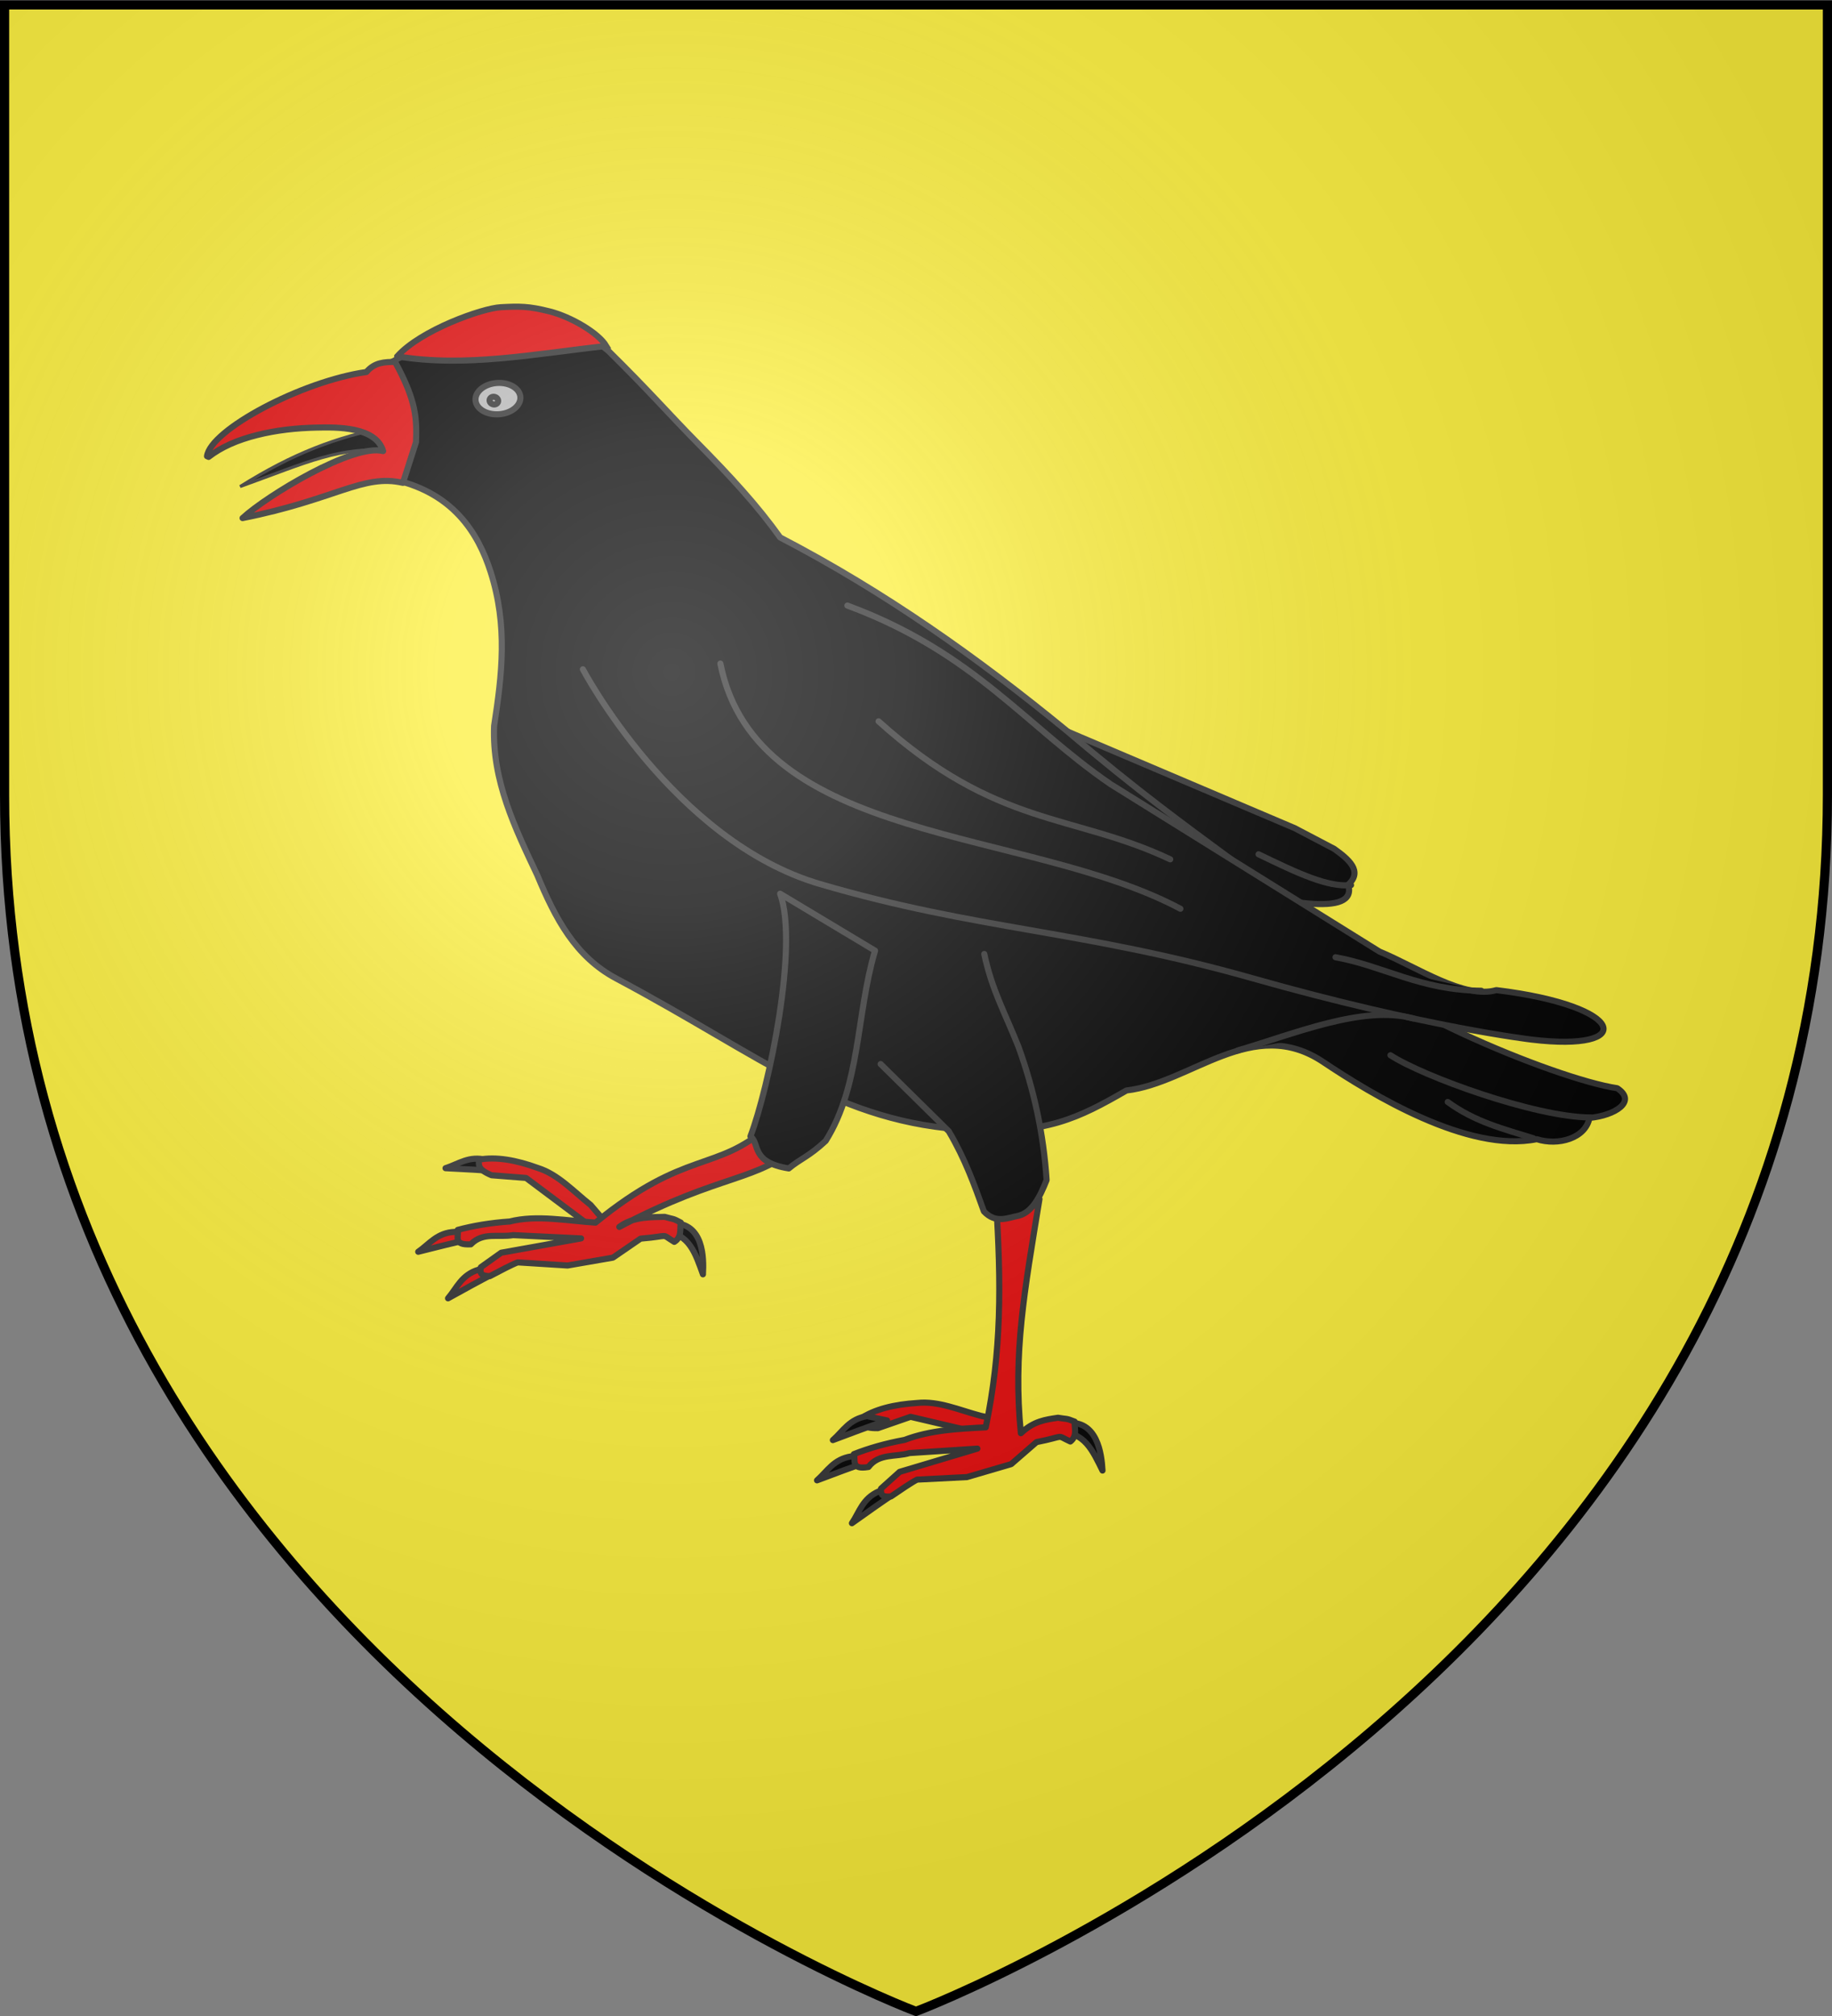 <?xml version="1.0" encoding="UTF-8" standalone="no"?>
<svg
   xmlns:dc="http://purl.org/dc/elements/1.1/"
   xmlns:cc="http://creativecommons.org/ns#"
   xmlns:rdf="http://www.w3.org/1999/02/22-rdf-syntax-ns#"
   xmlns:svg="http://www.w3.org/2000/svg"
   xmlns="http://www.w3.org/2000/svg"
   xmlns:xlink="http://www.w3.org/1999/xlink"
   xmlns:sodipodi="http://sodipodi.sourceforge.net/DTD/sodipodi-0.dtd"
   xmlns:inkscape="http://www.inkscape.org/namespaces/inkscape"
   width="600"
   height="660"
   viewBox="-300 -300 600 660"
   id="svg2"
   version="1.1"
   inkscape:version="0.48.4 r9939"
   sodipodi:docname="Blason_Vide_3D.svg">
  <rect x="-300" y="-300" width="600" height="660" fill="#808080" stroke="none"/>
  <sodipodi:namedview
     pagecolor="#ffffff"
     bordercolor="#666666"
     borderopacity="1"
     objecttolerance="10"
     gridtolerance="10"
     guidetolerance="10"
     inkscape:pageopacity="0"
     inkscape:pageshadow="2"
     inkscape:window-width="1360"
     inkscape:window-height="736"
     id="namedview27"
     showgrid="false"
     inkscape:snap-grids="true"
     inkscape:zoom="0.74545455"
     inkscape:cx="300"
     inkscape:cy="330"
     inkscape:window-x="1436"
     inkscape:window-y="-4"
     inkscape:window-maximized="1"
     inkscape:current-layer="layer1" />
  <defs
     id="defs4">
    <radialGradient
       id="Gradient1"
       gradientUnits="userSpaceOnUse"
       cx="-80"
       cy="-80"
       r="405">
      <stop
         style="stop-color:#fff;stop-opacity:0.31"
         offset="0"
         id="stop7" />
      <stop
         style="stop-color:#fff;stop-opacity:0.25"
         offset="0.19"
         id="stop9" />
      <stop
         style="stop-color:#6b6b6b;stop-opacity:0.125"
         offset="0.6"
         id="stop11" />
      <stop
         style="stop-color:#000;stop-opacity:0.125"
         offset="1"
         id="stop13" />
    </radialGradient>
    <clipPath
       id="shield_cut">
      <path
         id="shield"
         d="M-298.5,-298.5 h597 v258.5 C 298.5,246.2 0,358.39 0,358.39 0,358.39 -298.5,246.2 -298.5,-40z" />
    </clipPath>
  </defs>
  <g
     id="layer4"
     inkscape:label="Fond écu"
     inkscape:groupmode="layer"
     sodipodi:insensitive="true">
    <use
       xlink:href="#shield"
       id="use18"
       style="fill:#fcef3c"
       x="0"
       y="0"
       width="600"
       height="660" />
  </g>
  <g
     id="layer3"
     inkscape:label="Meubles"
     inkscape:groupmode="layer"
     sodipodi:insensitive="true">
    <g
       id="g6293"
       transform="translate(809.032,-119.552)">
      <path
         sodipodi:nodetypes="cccc"
         inkscape:connector-curvature="0"
         id="path5553"
         d="m -981.655,-40.707 c -17.106,3.24 -31.419,8.689 -48.737,19.545 22.251,-7.968 32.34,-13.29 50.45,-11.789 -0.436,-2.938 -1.277,-4.818 -1.713,-7.756 z"
         style="color:#000000;fill:#000000;stroke:#313131;stroke-width:1;stroke-linecap:butt;stroke-linejoin:miter;stroke-miterlimit:1;stroke-opacity:1;stroke-dasharray:none;stroke-dashoffset:0;marker:none;visibility:visible;display:inline;overflow:visible;enable-background:accumulate" />
      <path
         sodipodi:nodetypes="ccccccc"
         inkscape:connector-curvature="0"
         id="path3641"
         style="fill:#000000;fill-rule:evenodd;stroke:#313131;stroke-width:2;stroke-linecap:round;stroke-linejoin:round;stroke-miterlimit:4;stroke-opacity:1;stroke-dasharray:none"
         d="m -845.795,21.785 88.626,38.221 72.15,30.658 12.94,6.785 c 4.76,3.39 9.482,7.344 4.604,11.739 6.39,21.525 -96.549,-17.868 -144.823,-26.803 z" />
      <path
         sodipodi:nodetypes="ccsccccccscssccsccc"
         inkscape:connector-curvature="0"
         id="path3643"
         style="fill:#000000;fill-rule:evenodd;stroke:#313131;stroke-width:2;stroke-linecap:round;stroke-linejoin:round;stroke-miterlimit:4;stroke-opacity:1;stroke-dasharray:none"
         d="m -977.409,-63.723 c 27.453,-19.861 49.211,-17.341 67.661,-1.821 12.866,12.635 20.625,21.483 28.63,29.578 11.479,11.609 20.104,20.985 27.591,31.46 34.421,17.896 64.898,39.587 93.547,63.037 47.924,40.684 64.241,46.13 85.317,69.84 11.478,18.222 74.937,44.431 95.268,47.442 6.613,4.32 -0.703,8.922 -9.071,9.727 -1.26,6.673 -10.231,9.2 -17.25,6.956 -22.513,4.565 -54.003,-14.605 -69.985,-25.297 -23.012,-15.396 -43.296,6.947 -64.392,9.352 -16.007,9.255 -26.374,14.243 -51.033,12.977 -43.589,-2.237 -67.089,-23.553 -116.098,-49.653 -13.378,-7.125 -19.885,-19.54 -25.859,-33.846 -7.29,-15.449 -14.836,-30.887 -14.123,-48.834 2.577,-16.762 4.522,-32.741 -1.158,-50.458 -3.951,-12.324 -12.173,-26.577 -33.682,-30.56 l -4.892,-34.793 z" />
      <path
         sodipodi:nodetypes="cccccssc"
         inkscape:connector-curvature="0"
         id="path3645"
         style="fill:#000000;fill-rule:evenodd;stroke:#313131;stroke-width:2;stroke-linecap:round;stroke-linejoin:round;stroke-miterlimit:4;stroke-opacity:1;stroke-dasharray:none"
         d="m -831.51,17.799 c 41.52,15.38 58.305,39.364 86.201,58.469 l 88.06,54.807 c 12.312,5.072 27.793,15.67 38.271,12.624 43.257,5.277 45.896,20.343 11.545,16.189 0,0 -34.978,-4.076 -91.232,-20.03 -55.922,-15.86 -90.087,-15.746 -141.796,-30.889 -48.015,-14.061 -77.667,-70.302 -77.667,-70.302" />
      <path
         sodipodi:nodetypes="ccscccsssscccc"
         inkscape:connector-curvature="0"
         id="path3647"
         d="m -972.781,-35.733 c 0.205,-7.26 0.359,-13.033 -6.841,-26.206 -1.697,-0.035 -3.375,0.011 -4.969,0.432 -1.594,0.421 -3.094,1.255 -4.425,2.842 -21.437,3.086 -51.11,18.98 -52.216,27.571 0.27,0.08 0.244,0.155 0.516,0.229 2.098,-1.627 4.483,-3.025 7.112,-4.198 2.703,-1.206 5.69,-2.184 8.774,-2.961 3.084,-0.777 6.281,-1.357 9.564,-1.757 3.283,-0.4 6.622,-0.61 9.921,-0.686 6.598,-0.152 19.453,-0.335 21.794,7.7 -9.811,-2.535 -38.185,14.626 -46.037,21.931 30.559,-6.06 39.451,-14.572 52.515,-11.529 z"
         style="fill:#e20909;fill-rule:evenodd;stroke:#313131;stroke-width:2;stroke-linecap:round;stroke-linejoin:round;stroke-miterlimit:4;stroke-opacity:1;stroke-dasharray:none" />
      <path
         inkscape:connector-curvature="0"
         id="path3649"
         style="fill:#bababa;fill-opacity:1;fill-rule:evenodd;stroke:#313131;stroke-width:2;stroke-linecap:round;stroke-linejoin:round;stroke-miterlimit:4;stroke-opacity:1;stroke-dasharray:none;stroke-dashoffset:0"
         d="m -938.661,-50.926 c 0.553,2.788 -2.263,5.49 -6.286,6.03 -4.023,0.54 -7.736,-1.284 -8.289,-4.072 -0.553,-2.788 2.263,-5.49 6.286,-6.03 4.023,-0.54 7.736,1.284 8.289,4.072 z" />
      <g
         transform="matrix(1.173,0,0,1.173,131.069,-37.278)"
         id="g6202">
        <g
           id="g6171"
           transform="matrix(0.962,0.272,-0.272,0.962,17.153,221.457)">
          <path
             inkscape:connector-curvature="0"
             id="path3629"
             style="fill:#e20909;fill-rule:evenodd;stroke:#313131;stroke-width:1.705;stroke-linecap:round;stroke-linejoin:round;stroke-miterlimit:4;stroke-opacity:1;stroke-dasharray:none;display:inline"
             d="m -756.559,267.569 c -6.085,0.104 -12.495,-0.836 -17.927,1.359 -6.144,2.158 -11.086,4.946 -14.232,8.676 0.965,0.941 1.096,2.43 5.52,1.101 l 7.921,-5.53 21.116,-0.943 5,-5.089 -7.396,0.426 z" />
          <g
             id="g6164">
            <path
               d="m -786.994,276.296 c -4.564,2.073 -5.323,5.851 -7.399,9.039 4.25,-3.109 8.282,-6.169 13.073,-9.4 l -5.675,0.361 z"
               style="fill:#000000;fill-rule:evenodd;stroke:#313131;stroke-width:1.705;stroke-linecap:round;stroke-linejoin:round;stroke-miterlimit:4;stroke-opacity:1;stroke-dasharray:none"
               id="path3627"
               inkscape:connector-curvature="0" />
            <path
               d="m -733.025,263.066 c 8.153,-3.449 11.922,5.597 13.412,9.957 -4.107,-4.536 -7.929,-9.282 -14.589,-6.815 l 1.177,-3.142 z"
               style="fill:#000000;fill-rule:evenodd;stroke:#313131;stroke-width:1.705;stroke-linecap:round;stroke-linejoin:round;stroke-miterlimit:4;stroke-opacity:1;stroke-dasharray:none"
               id="path3631"
               inkscape:connector-curvature="0" />
            <path
               d="m -778.111,295.585 c -3.884,3.169 -3.654,7.015 -4.848,10.628 3.316,-4.09 6.434,-8.077 10.243,-12.424 l -5.395,1.796 z"
               style="fill:#000000;fill-rule:evenodd;stroke:#313131;stroke-width:1.705;stroke-linecap:round;stroke-linejoin:round;stroke-miterlimit:4;stroke-opacity:1;stroke-dasharray:none"
               id="path3633"
               inkscape:connector-curvature="0" />
            <path
               d="m -788.194,288.31 c -4.564,2.073 -5.323,5.851 -7.399,9.039 4.25,-3.109 8.282,-6.169 13.073,-9.4 l -5.675,0.361 z"
               style="fill:#000000;fill-rule:evenodd;stroke:#313131;stroke-width:1.705;stroke-linecap:round;stroke-linejoin:round;stroke-miterlimit:4;stroke-opacity:1;stroke-dasharray:none"
               id="path3635"
               inkscape:connector-curvature="0" />
            <path
               d="m -768.809,208.418 c 7.897,22.328 13.02,40.303 14.536,61.868 -7.308,2.485 -14.643,4.917 -20.868,9.549 -4.864,2.388 -8.98,4.96 -12.543,7.669 0.997,1.414 0.228,4.578 4.905,2.346 1.776,-4.531 6.564,-4.684 9.964,-6.856 l 17.907,-6.348 -19.13,12.15 -3.731,5.908 c 0.321,1.185 0.52,2.486 3.293,1.328 2.188,-2.608 4.407,-5.264 5.716,-6.479 l 13.223,-4.476 10.89,-6.835 5.137,-7.838 c 7.776,-3.949 4.37,-3.457 9.053,-2.736 1.539,-2.113 -0.022,-3.986 -0.361,-5.675 -2.745,-0.293 -2.142,-0.042 -4.76,0.226 -3.142,1.414 -6.307,2.728 -8.808,6.983 -8.204,-20.844 -9.829,-38.411 -12.79,-64.335 z"
               style="fill:#e20909;fill-rule:evenodd;stroke:#313131;stroke-width:1.705;stroke-linecap:round;stroke-linejoin:round;stroke-miterlimit:4;stroke-opacity:1;stroke-dasharray:none"
               id="path3637"
               inkscape:connector-curvature="0"
               sodipodi:nodetypes="cccccccccccccccccccc" />
          </g>
        </g>
        <g
           id="g5532"
           style="stroke:#313131;stroke-width:0.949;stroke-miterlimit:4;stroke-dasharray:none"
           transform="matrix(1.753,-0.396,0.396,1.753,588.511,-780.945)">
          <g
             id="g5541"
             inkscape:transform-center-x="24.534205"
             inkscape:transform-center-y="4.0886018"
             transform="matrix(0.925,0.379,-0.379,0.925,68.114,366.953)"
             style="stroke:#313131;stroke-width:0.949;stroke-miterlimit:4;stroke-dasharray:none">
            <g
               id="g5528"
               transform="matrix(0.956,0.294,-0.294,0.956,68.725,277.944)"
               style="stroke:#313131;stroke-width:0.949;stroke-miterlimit:4;stroke-dasharray:none">
              <path
                 inkscape:connector-curvature="0"
                 id="path3615"
                 style="fill:#000000;fill-rule:evenodd;stroke:#313131;stroke-width:0.949;stroke-linecap:round;stroke-linejoin:round;stroke-miterlimit:4;stroke-opacity:1;stroke-dasharray:none"
                 d="m -938.658,379.719 c -2.731,0.566 -3.606,2.523 -5.124,3.999 2.688,-1.166 5.251,-2.333 8.248,-3.499 z"
                 sodipodi:nodetypes="cccc" />
              <path
                 inkscape:connector-curvature="0"
                 id="path3617"
                 style="fill:#e20909;fill-rule:evenodd;stroke:#313131;stroke-width:0.949;stroke-linecap:round;stroke-linejoin:round;stroke-miterlimit:4;stroke-opacity:1;stroke-dasharray:none;display:inline"
                 d="m -921.069,378.713 c -3.315,-0.69 -6.679,-1.985 -9.897,-1.46 -3.599,0.418 -6.624,1.325 -8.788,2.964 0.409,0.629 0.297,1.453 2.861,1.274 l 4.977,-2.03 11.576,2.077 2.967,-1.284 z"
                 sodipodi:nodetypes="cccccccc" />
            </g>
            <path
               sodipodi:nodetypes="cccc"
               d="m -910.213,369.882 c 4.848,-0.873 5.784,4.499 6.059,7.048 -1.673,-2.965 -3.165,-6.01 -7.083,-5.487 z"
               style="fill:#000000;fill-rule:evenodd;stroke:#313131;stroke-width:0.949;stroke-linecap:round;stroke-linejoin:round;stroke-miterlimit:4;stroke-opacity:1;stroke-dasharray:none"
               id="path3619"
               inkscape:connector-curvature="0" />
            <path
               sodipodi:nodetypes="cccc"
               d="m -938.67,382.004 c -2.496,1.244 -2.843,3.36 -3.934,5.174 2.301,-1.813 4.482,-3.595 7.083,-5.487 z"
               style="fill:#e20909;fill-rule:evenodd;stroke:#313131;stroke-width:0.949;stroke-linecap:round;stroke-linejoin:round;stroke-miterlimit:4;stroke-opacity:1;stroke-dasharray:none"
               id="path3621"
               inkscape:connector-curvature="0" />
            <path
               sodipodi:nodetypes="cccc"
               d="m -943.251,376.82 c -2.731,0.566 -3.606,2.523 -5.124,3.999 2.688,-1.166 5.251,-2.333 8.248,-3.499 z"
               style="fill:#e20909;fill-rule:evenodd;stroke:#313131;stroke-width:0.949;stroke-linecap:round;stroke-linejoin:round;stroke-miterlimit:4;stroke-opacity:1;stroke-dasharray:none"
               id="path3623"
               inkscape:connector-curvature="0" />
            <path
               inkscape:transform-center-y="9.6403223"
               inkscape:transform-center-x="18.291894"
               sodipodi:nodetypes="cccccccccccccccccccc"
               d="m -898.025,352.654 c -6.72,8.3 -12.068,5.562 -23.925,19.125 -4.271,0.453 -9.231,0.29 -13.178,2.041 -2.933,0.7 -5.482,1.591 -7.748,2.624 0.368,0.89 -0.438,2.513 2.374,1.875 1.52,-2.241 4.137,-1.738 6.249,-2.499 l 10.498,-1.25 -11.872,4.249 -2.749,2.749 c 0.029,0.682 -0.023,1.413 1.625,1.125 1.507,-1.147 3.038,-2.317 3.897,-2.816 l 7.726,-0.808 6.748,-2.374 3.749,-3.624 c 4.705,-1.19 2.796,-1.341 5.249,-0.375 1.094,-0.958 0.477,-2.166 0.5,-3.124 -1.454,-0.496 -1.158,-0.286 -2.611,-0.461 -1.879,0.382 -4.818,0.708 -6.697,2.71 14.486,-11.068 19.839,-10.263 25.678,-17.466 z"
               style="fill:#e20909;fill-rule:evenodd;stroke:#313131;stroke-width:0.949;stroke-linecap:round;stroke-linejoin:round;stroke-miterlimit:4;stroke-opacity:1;stroke-dasharray:none"
               id="path3625"
               inkscape:connector-curvature="0" />
          </g>
        </g>
        <path
           d="m -839.384,127.382 c 5.267,14.369 -3.226,54.464 -8.298,67.723 2.749,1.948 -0.102,7.223 10.712,8.946 3.303,-2.753 5.531,-3.246 10.293,-7.67 9.781,-15.554 8.526,-35.392 13.793,-53.105 l -26.5,-15.893 z"
           style="fill:#000000;fill-rule:evenodd;stroke:#313131;stroke-width:1.705;stroke-linecap:round;stroke-linejoin:round;stroke-miterlimit:4;stroke-opacity:1;stroke-dasharray:none"
           id="path3639"
           inkscape:connector-curvature="0" />
        <path
           d="m -811.319,174.928 19.031,18.765 c 4.633,7.852 7.18,15.092 9.798,22.352 3.335,3.498 6.545,1.813 9.78,1.183 3.671,-1.009 5.853,-5.145 7.721,-9.938 -0.826,-12.918 -3.554,-25.242 -7.809,-37.089 -3.892,-9.791 -7.4,-15.804 -9.592,-26.001"
           style="fill:#000000;fill-rule:evenodd;stroke:#313131;stroke-width:1.705;stroke-linecap:round;stroke-linejoin:round;stroke-miterlimit:4;stroke-opacity:1;stroke-dasharray:none"
           id="path3653"
           inkscape:connector-curvature="0" />
      </g>
      <path
         inkscape:connector-curvature="0"
         id="path3655"
         style="fill:none;stroke:#313131;stroke-width:2;stroke-linecap:round;stroke-linejoin:round;stroke-miterlimit:4;stroke-opacity:1;stroke-dasharray:none;stroke-dashoffset:0"
         d="m -945.91,-49.435 c 0.141,0.688 -0.359,1.311 -1.117,1.391 -0.757,0.08 -1.487,-0.413 -1.628,-1.101 -0.141,-0.688 0.359,-1.311 1.117,-1.391 0.757,-0.08 1.487,0.413 1.628,1.101 z" />
      <path
         inkscape:connector-curvature="0"
         id="path3657"
         style="fill:#000000;fill-rule:evenodd;stroke:#313131;stroke-width:2;stroke-linecap:round;stroke-linejoin:round;stroke-miterlimit:4;stroke-opacity:1;stroke-dasharray:none"
         d="m -646.175,152.974 c -16.455,-4.451 -38.978,5.041 -57.483,10.477" />
      <path
         inkscape:connector-curvature="0"
         id="path3659"
         style="fill:#000000;fill-rule:evenodd;stroke:#313131;stroke-width:2;stroke-linecap:round;stroke-linejoin:round;stroke-miterlimit:4;stroke-opacity:1;stroke-dasharray:none"
         d="m -873.101,36.796 c 11.892,59.345 100.44,53.509 150.66,80.263" />
      <path
         inkscape:connector-curvature="0"
         id="path3661"
         style="fill:#000000;fill-rule:evenodd;stroke:#313131;stroke-width:2;stroke-linecap:round;stroke-linejoin:round;stroke-miterlimit:4;stroke-opacity:1;stroke-dasharray:none"
         d="m -666.553,109.319 c -7.539,0.797 -17.402,-3.853 -30.283,-10.092" />
      <path
         inkscape:connector-curvature="0"
         id="path3663"
         style="fill:#000000;fill-rule:evenodd;stroke:#313131;stroke-width:2;stroke-linecap:round;stroke-linejoin:round;stroke-miterlimit:4;stroke-opacity:1;stroke-dasharray:none"
         d="m -623.899,143.905 c -19.98,-0.146 -32.075,-8.153 -47.74,-10.968" />
      <path
         inkscape:connector-curvature="0"
         id="path3665"
         style="fill:#000000;fill-rule:evenodd;stroke:#313131;stroke-width:2;stroke-linecap:round;stroke-linejoin:round;stroke-miterlimit:4;stroke-opacity:1;stroke-dasharray:none"
         d="m -821.289,55.701 c 38.692,34.884 63.679,30.118 95.519,45.177" />
      <path
         inkscape:connector-curvature="0"
         id="path3667"
         style="fill:#000000;fill-rule:evenodd;stroke:#313131;stroke-width:2;stroke-linecap:round;stroke-linejoin:round;stroke-miterlimit:4;stroke-opacity:1;stroke-dasharray:none"
         d="m -588.152,185.39 c -18.233,-0.101 -54.817,-13.421 -65.494,-20.374" />
      <path
         inkscape:connector-curvature="0"
         id="path3669"
         style="fill:#000000;fill-rule:evenodd;stroke:#313131;stroke-width:2;stroke-linecap:round;stroke-linejoin:round;stroke-miterlimit:4;stroke-opacity:1;stroke-dasharray:none"
         d="m -634.886,180.316 c 8.925,6.528 18.301,8.85 28.085,11.891" />
      <path
         sodipodi:nodetypes="czzcc"
         inkscape:connector-curvature="0"
         id="path6063"
         d="m -978.936,-63.782 c 7.701,-8.627 27.86,-15.781 33.938,-16.091 6.078,-0.31 9.048,-0.381 16.026,1.39 6.978,1.77 15.933,7.028 18.494,11.307 -23.511,2.589 -46.207,7.098 -68.458,3.395 z"
         style="color:#000000;fill:#e20909;stroke:#313131;stroke-width:2;stroke-linecap:butt;stroke-linejoin:miter;stroke-miterlimit:4;stroke-opacity:1;stroke-dasharray:none;stroke-dashoffset:0;marker:none;visibility:visible;display:inline;overflow:visible;enable-background:accumulate" />
    </g>
  </g>
  <g
     id="layer2"
     inkscape:label="Reflet final"
     inkscape:groupmode="layer"
     sodipodi:insensitive="true">
    <use
       xlink:href="#shield"
       id="use22"
       style="fill:url(#Gradient1)"
       x="0"
       y="0"
       width="600"
       height="660" />
  </g>
  <g
     id="layer1"
     inkscape:label="Contour final"
     inkscape:groupmode="layer"
     sodipodi:insensitive="true">
    <path
       d="m -298.5,-298.39 h 597 v 258.5 C 298.5,246.31 0,358.5 0,358.5 c 0,0 -298.5,-112.19 -298.5,-398.39 z"
       id="use25"
       inkscape:connector-curvature="0"
       style="fill:none;stroke:#000000;stroke-width:3" />
  </g>
</svg>
